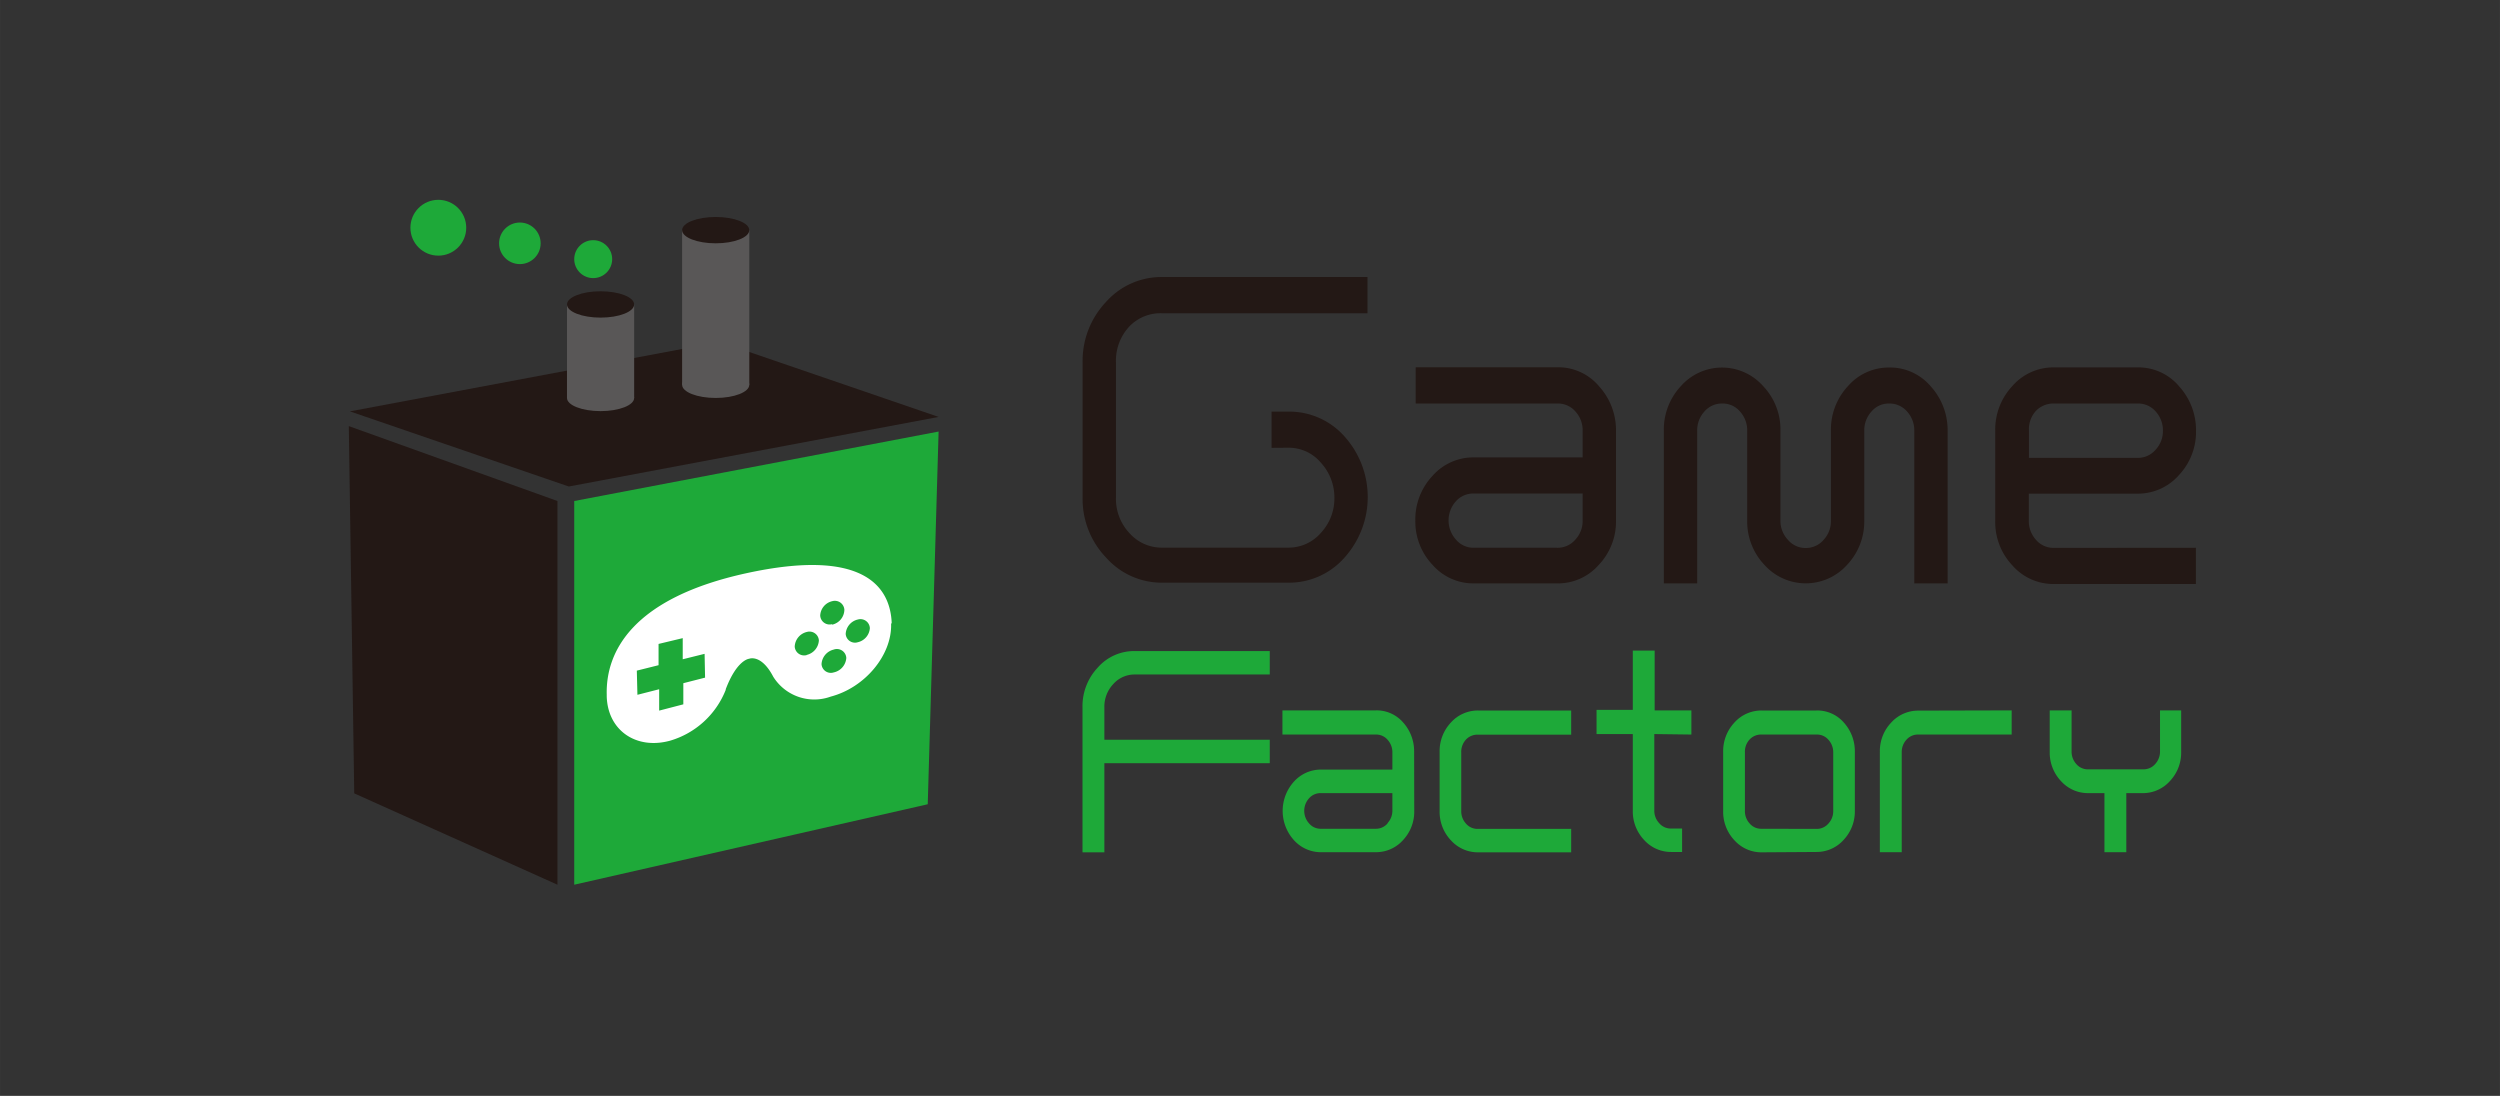 <svg id="レイヤー_1" data-name="レイヤー 1" xmlns="http://www.w3.org/2000/svg" width="73mm" height="32mm" viewBox="0 0 206.93 90.71">
  <rect x="0" y="0" width="206.93" height="90.71" fill="#333333" stroke="none"/>
  <defs>
    <style>
      .cls-1 {
        fill: #1ea939;
      }

      .cls-2 {
        fill: #231815;
      }

      .cls-3 {
        fill: #595757;
      }

      .cls-4 {
        fill: #fff;
      }
    </style>
  </defs>
  <title>イラスト素材</title>
  <g>
    <g>
      <path class="cls-1" d="M91.41,58.51v2.72H105.1v1.94H91.41v7.38H89.6v-12a4.66,4.66,0,0,1,1.27-3.3,4,4,0,0,1,3.05-1.36H105.1v1.94H93.92a2.35,2.35,0,0,0-1.77.79A2.72,2.72,0,0,0,91.41,58.51Z"/>
      <path class="cls-1" d="M117.06,67.13a3.43,3.43,0,0,1-.93,2.41,3,3,0,0,1-2.25,1h-4.53a3,3,0,0,1-2.25-1,3.61,3.61,0,0,1,0-4.84,3,3,0,0,1,2.25-1h5.9V62.24a1.52,1.52,0,0,0-.39-1,1.25,1.25,0,0,0-1-.44h-7.71v-2h7.71a2.9,2.9,0,0,1,2.28,1,3.55,3.55,0,0,1,.91,2.41Zm-2.21,1a1.5,1.5,0,0,0,.4-1V65.65h-5.9a1.26,1.26,0,0,0-1,.43,1.55,1.55,0,0,0,0,2.07,1.25,1.25,0,0,0,1,.45h4.53A1.27,1.27,0,0,0,114.85,68.16Z"/>
      <path class="cls-1" d="M130.05,68.61v1.94h-7.71a3,3,0,0,1-2.25-1,3.43,3.43,0,0,1-.93-2.41V62.24a3.46,3.46,0,0,1,.93-2.43,3,3,0,0,1,2.25-1h7.71v2h-7.71a1.29,1.29,0,0,0-1,.41,1.49,1.49,0,0,0-.39,1.06v4.89a1.51,1.51,0,0,0,.39,1,1.25,1.25,0,0,0,1,.44Z"/>
      <path class="cls-1" d="M136.93,60.76v6.37a1.5,1.5,0,0,0,.4,1,1.25,1.25,0,0,0,1,.45h.9v1.94h-.9a3,3,0,0,1-2.25-1,3.44,3.44,0,0,1-.93-2.41V60.76h-3v-2h3V53.85h1.81V58.8H140v2Z"/>
      <path class="cls-1" d="M145.81,70.55a3,3,0,0,1-2.25-1,3.43,3.43,0,0,1-.93-2.41V62.24a3.46,3.46,0,0,1,.93-2.43,3,3,0,0,1,2.25-1h4.53a2.9,2.9,0,0,1,2.28,1,3.54,3.54,0,0,1,.91,2.41v4.89a3.43,3.43,0,0,1-.93,2.41,3,3,0,0,1-2.25,1Zm4.53-1.94a1.27,1.27,0,0,0,1-.44,1.49,1.49,0,0,0,.4-1V62.24a1.52,1.52,0,0,0-.39-1,1.25,1.25,0,0,0-1-.44h-4.53a1.29,1.29,0,0,0-1,.41,1.48,1.48,0,0,0-.39,1.06v4.89a1.51,1.51,0,0,0,.39,1,1.25,1.25,0,0,0,1,.44Z"/>
      <path class="cls-1" d="M166.51,58.8v2H158.8a1.27,1.27,0,0,0-1,.43,1.5,1.5,0,0,0-.39,1v8.31h-1.81V62.24a3.42,3.42,0,0,1,.93-2.42,3,3,0,0,1,2.25-1Z"/>
      <path class="cls-1" d="M180.54,58.8v3.44a3.42,3.42,0,0,1-.93,2.41,3,3,0,0,1-2.25,1H176v4.89h-1.81V65.65h-1.35a3,3,0,0,1-2.25-1,3.43,3.43,0,0,1-.93-2.41V58.8h1.81v3.44a1.52,1.52,0,0,0,.39,1,1.25,1.25,0,0,0,1,.44h4.53a1.27,1.27,0,0,0,1-.44,1.5,1.5,0,0,0,.4-1V58.8Z"/>
    </g>
    <g>
      <path class="cls-2" d="M105.25,37.07v-3h1.38a6.11,6.11,0,0,1,4.67,2.07,7.5,7.5,0,0,1,0,10,6.11,6.11,0,0,1-4.65,2.09H96.19a6.15,6.15,0,0,1-4.63-2.07,7,7,0,0,1-1.95-5V30a7.09,7.09,0,0,1,1.93-5,6.13,6.13,0,0,1,4.65-2.07h17v3h-17A3.56,3.56,0,0,0,93.5,27,4.14,4.14,0,0,0,92.37,30V41.2a4.13,4.13,0,0,0,1.12,2.93,3.56,3.56,0,0,0,2.7,1.2h10.44a3.54,3.54,0,0,0,2.7-1.22,4.16,4.16,0,0,0,1.12-2.92,4.24,4.24,0,0,0-1.1-2.87,3.47,3.47,0,0,0-2.72-1.26Z"/>
      <path class="cls-2" d="M133.76,43.09a5.21,5.21,0,0,1-1.42,3.66,4.5,4.5,0,0,1-3.43,1.54H122a4.5,4.5,0,0,1-3.43-1.54,5.21,5.21,0,0,1-1.42-3.66,5.26,5.26,0,0,1,1.42-3.7A4.5,4.5,0,0,1,122,37.86h9V35.65a2.3,2.3,0,0,0-.59-1.58,1.91,1.91,0,0,0-1.5-.67H117.18v-3h11.74A4.41,4.41,0,0,1,132.38,32a5.39,5.39,0,0,1,1.38,3.66Zm-3.37,1.58a2.26,2.26,0,0,0,.61-1.58V40.85h-9a1.93,1.93,0,0,0-1.5.65,2.37,2.37,0,0,0,0,3.15,1.9,1.9,0,0,0,1.48.69h6.89A1.92,1.92,0,0,0,130.39,44.67Z"/>
      <path class="cls-2" d="M161.21,48.29h-2.76V35.65a2.31,2.31,0,0,0-.59-1.58,1.92,1.92,0,0,0-1.5-.67,1.87,1.87,0,0,0-1.46.67,2.3,2.3,0,0,0-.59,1.58v7.44a5.21,5.21,0,0,1-1.42,3.66,4.59,4.59,0,0,1-6.85,0,5.21,5.21,0,0,1-1.42-3.66V35.65a2.3,2.3,0,0,0-.59-1.58,1.87,1.87,0,0,0-1.46-.67,1.91,1.91,0,0,0-1.5.67,2.31,2.31,0,0,0-.59,1.58V48.29h-2.76V35.65a5.26,5.26,0,0,1,1.42-3.7,4.54,4.54,0,0,1,6.79,0,5.2,5.2,0,0,1,1.44,3.72v7.44a2.28,2.28,0,0,0,.61,1.56,1.9,1.9,0,0,0,1.48.69,1.92,1.92,0,0,0,1.48-.67,2.26,2.26,0,0,0,.61-1.58V35.65a5.27,5.27,0,0,1,1.42-3.7,4.46,4.46,0,0,1,3.39-1.53A4.42,4.42,0,0,1,159.83,32a5.4,5.4,0,0,1,1.38,3.66Z"/>
      <path class="cls-2" d="M181.76,45.34v3H170a4.5,4.5,0,0,1-3.43-1.54,5.21,5.21,0,0,1-1.42-3.66V35.65a5.27,5.27,0,0,1,1.42-3.7A4.5,4.5,0,0,1,170,30.41h6.89A4.41,4.41,0,0,1,180.39,32a5.39,5.39,0,0,1,1.38,3.66,5.21,5.21,0,0,1-1.41,3.66,4.5,4.5,0,0,1-3.43,1.54h-9v2.24a2.3,2.3,0,0,0,.59,1.58,1.91,1.91,0,0,0,1.5.67Zm-13.82-9.69V37.9h9a1.92,1.92,0,0,0,1.48-.67,2.26,2.26,0,0,0,.61-1.58,2.31,2.31,0,0,0-.59-1.58,1.91,1.91,0,0,0-1.5-.67H170a2,2,0,0,0-1.5.63A2.26,2.26,0,0,0,167.94,35.65Z"/>
    </g>
    <polygon class="cls-1" points="76.79 66.57 47.53 73.23 47.53 41.47 77.69 35.72 76.79 66.57"/>
    <polygon class="cls-2" points="59.58 28.3 28.96 34.05 47.08 40.27 77.69 34.51 59.58 28.3"/>
    <polygon class="cls-2" points="29.32 65.67 46.14 73.23 46.14 41.47 28.87 35.27 29.32 65.67"/>
    <g>
      <rect class="cls-3" x="56.46" y="19.05" width="5.56" height="12.8"/>
      <ellipse class="cls-3" cx="59.24" cy="31.85" rx="2.78" ry="1.09"/>
      <ellipse class="cls-2" cx="59.24" cy="19.05" rx="2.78" ry="1.09"/>
    </g>
    <g>
      <rect class="cls-3" x="46.93" y="25.2" width="5.56" height="7.74"/>
      <ellipse class="cls-3" cx="49.71" cy="32.94" rx="2.78" ry="1.09"/>
      <ellipse class="cls-2" cx="49.71" cy="25.2" rx="2.78" ry="1.09"/>
    </g>
    <circle class="cls-1" cx="49.1" cy="21.45" r="1.57"/>
    <circle class="cls-1" cx="43.03" cy="20.14" r="1.72"/>
    <circle class="cls-1" cx="36.28" cy="18.85" r="2.31"/>
    <path class="cls-4" d="M73.81,51.65c-.09-3.24-2.53-6.27-12-4.21S50.13,53.95,50.22,57.5h0s0,.08,0,.13c.07,2.81,2.42,4.45,5.24,3.68a7.1,7.1,0,0,0,4.61-4.21h0v0l0-.05C61,54.6,62,54.53,62,54.53s1-.43,2,1.48l0,0v0h0a4,4,0,0,0,4.76,1.65c2.82-.74,5.06-3.41,5-6,0,0,0-.07,0-.11ZM58.36,56.09l-1.8.46,0,1.34v.41l-2,.52V58.4l0-1.35-1.8.46-.05-2,1.8-.45,0-1.35v-.41l2-.48v.41l0,1.34,1.81-.45Zm8.42-1.87a.78.78,0,0,1-1-.7,1.3,1.3,0,0,1,1-1.21.78.78,0,0,1,1,.7A1.31,1.31,0,0,1,66.77,54.21ZM69,55.66a.77.77,0,0,1-1-.69,1.31,1.31,0,0,1,1-1.2.78.78,0,0,1,1.05.69A1.32,1.32,0,0,1,69,55.66Zm-.11-4a.78.78,0,0,1-1-.71,1.28,1.28,0,0,1,1-1.19.79.79,0,0,1,1,.71A1.29,1.29,0,0,1,68.86,51.71ZM71,53.16a.77.77,0,0,1-1-.69,1.29,1.29,0,0,1,1-1.19A.78.78,0,0,1,72,52,1.29,1.29,0,0,1,71,53.16Z"/>
  </g>
</svg>
